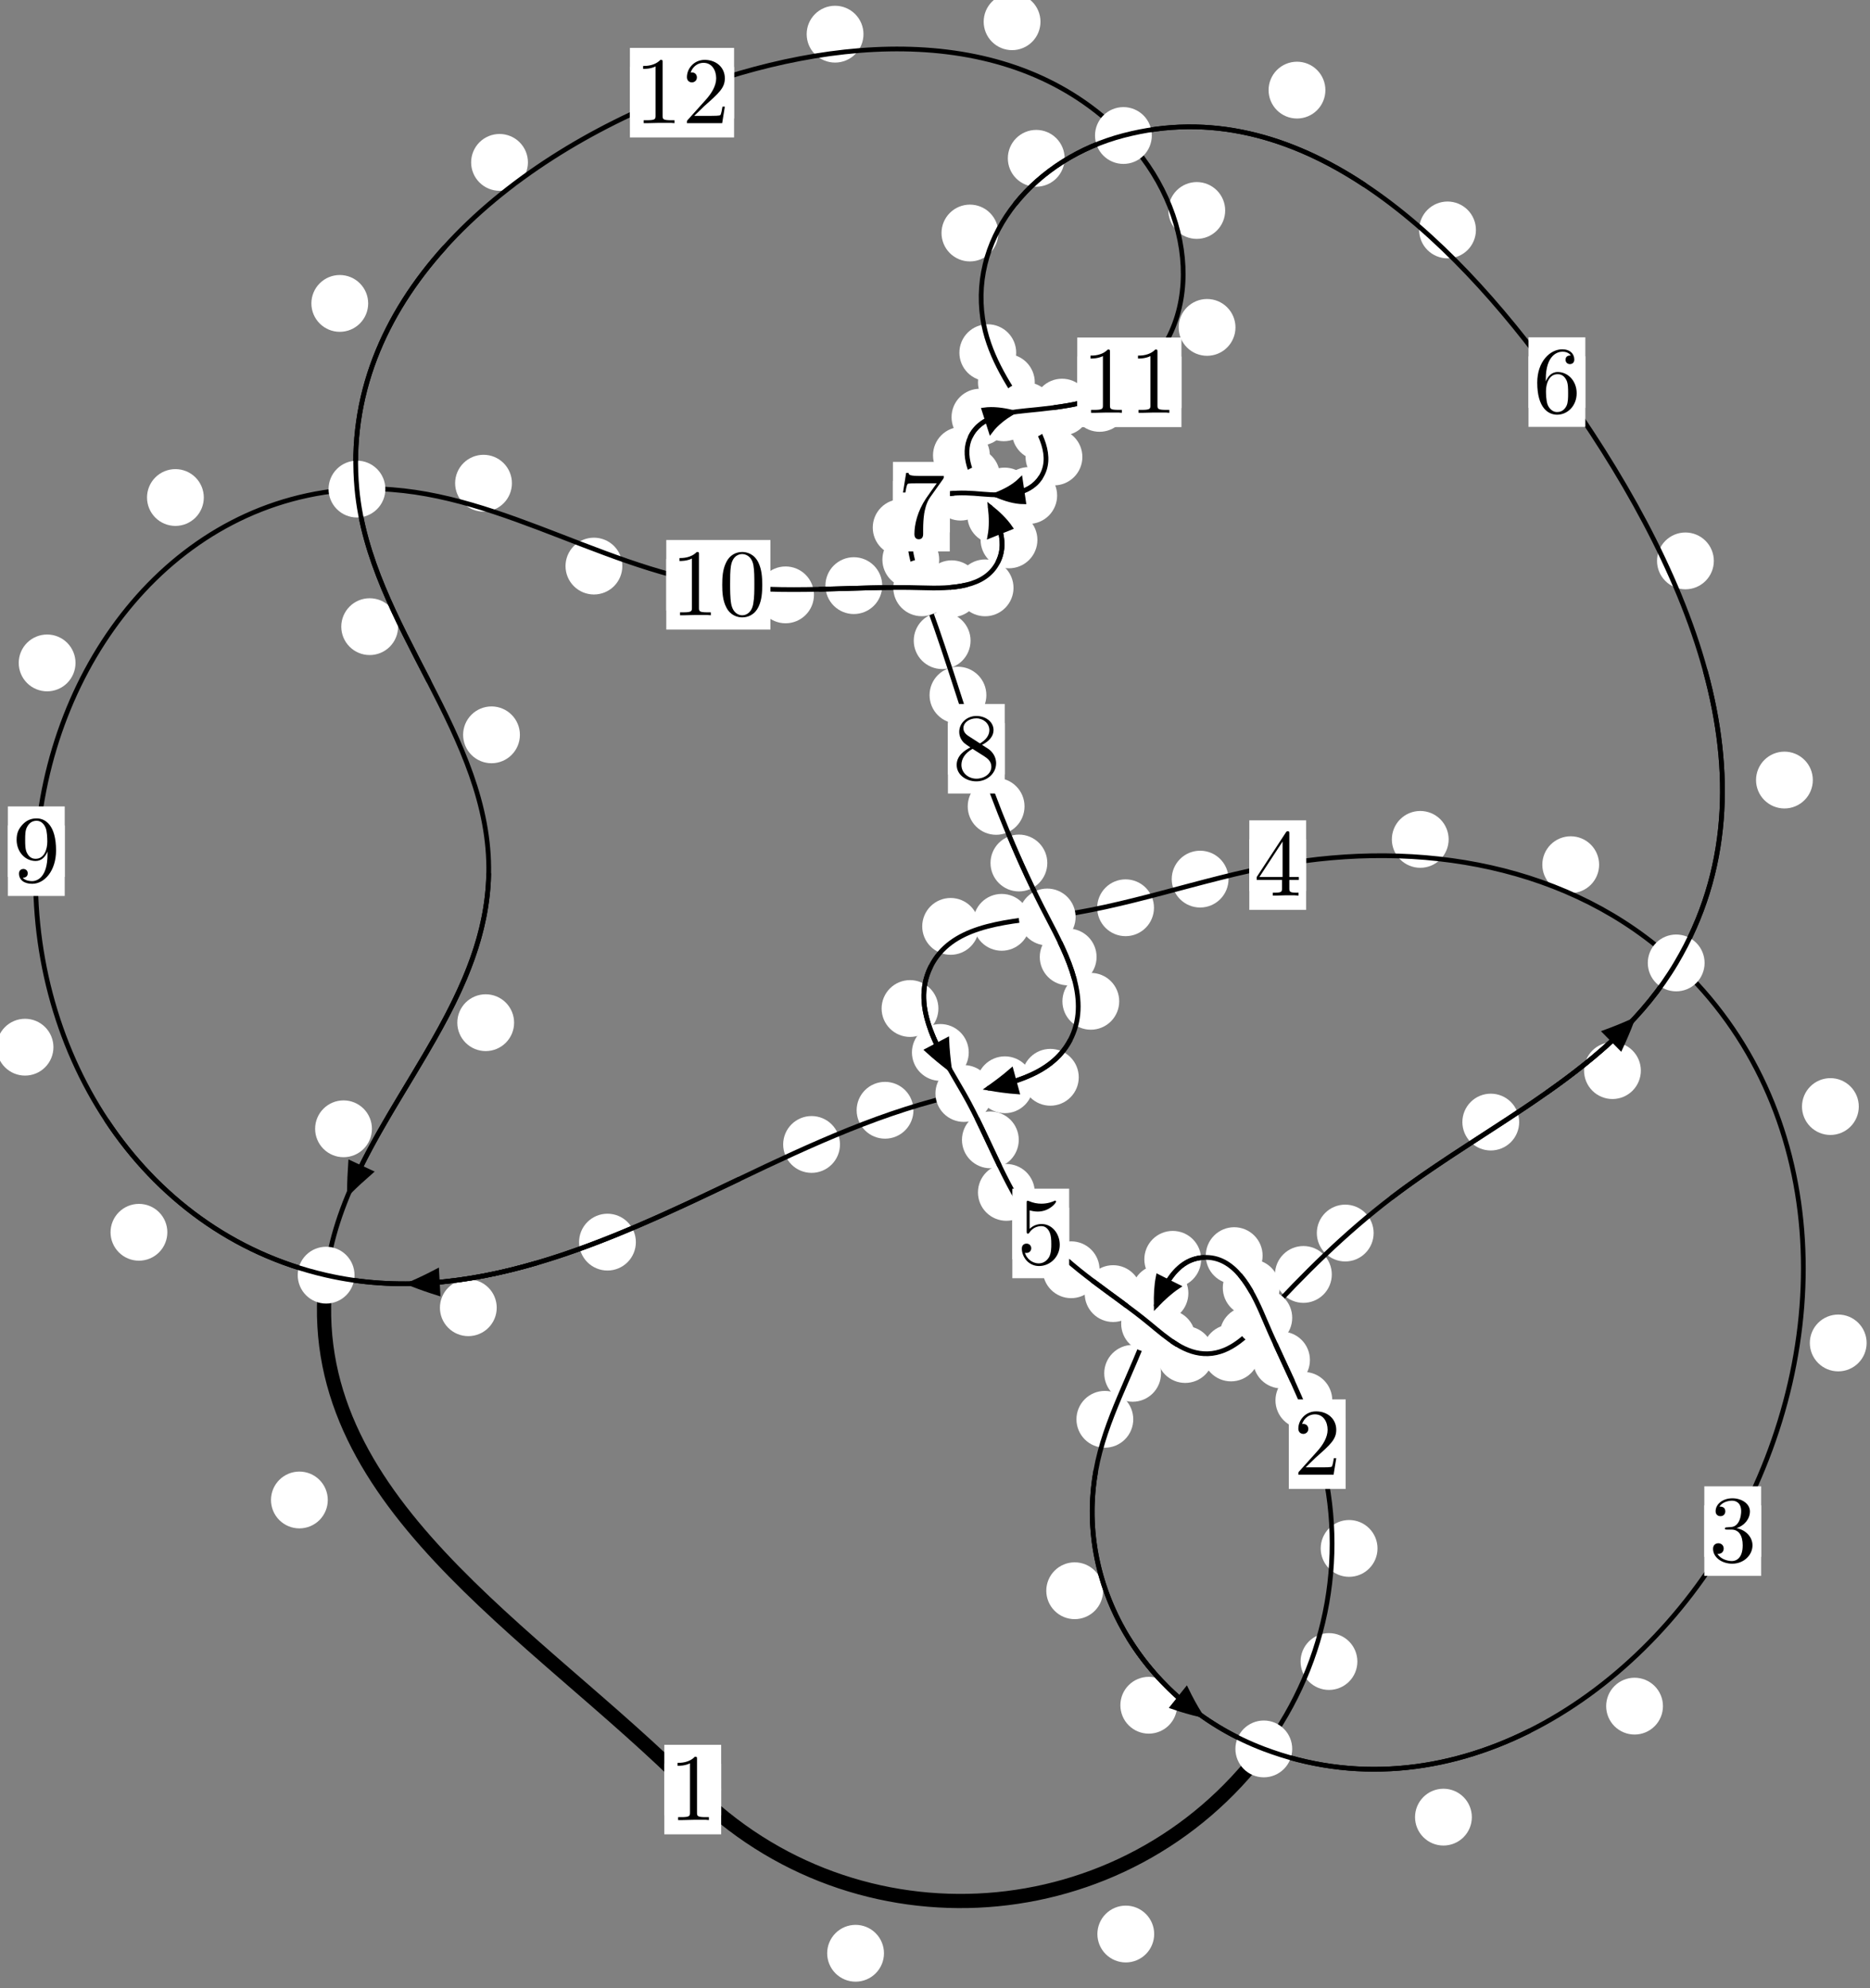 <?xml version="1.0"?>
<!-- Created by MetaPost 1.999 on 2021.07.06:0003 -->
<svg version="1.1" xmlns="http://www.w3.org/2000/svg" xmlns:xlink="http://www.w3.org/1999/xlink" width="196.794" height="209.189" viewBox="0 0 196.794 209.189">
<rect x="0" y="0" width="196.794" height="209.189" fill="#808080" stroke="none"/>
<!-- Original BoundingBox: -133.354172 -24.487198 63.439438 184.701828 -->
  <defs>
    <g transform="scale(0.01,0.01)" id="GLYPHcmr10_48">
      <path style="fill-rule: evenodd;" d="M460 -320C460 -400,455 -480,420 -554C374 -650,292 -666,250 -666C190 -666,117 -640,76 -547C44 -478,39 -400,39 -320C39 -245,43 -155,84 -79C127 2,200 22,249 22C303 22,379 1,423 -94C455 -163,460 -241,460 -320M249 -0C210 -0,151 -25,133 -121C122 -181,122 -273,122 -332C122 -396,122 -462,130 -516C149 -635,224 -644,249 -644C282 -644,348 -626,367 -527C377 -471,377 -395,377 -332C377 -257,377 -189,366 -125C351 -30,294 -0,249 -0"></path>
    </g>
    <g transform="scale(0.01,0.01)" id="GLYPHcmr10_49">
      <path style="fill-rule: evenodd;" d="M294 -640C294 -664,294 -666,271 -666C209 -602,121 -602,89 -602L89 -571C109 -571,168 -571,220 -597L220 -79C220 -43,217 -31,127 -31L95 -31L95 -0L257 -0L130 -3L217 -3L257 -3L297 -3L384 -3L419 -0L419 -31L387 -31C297 -31,294 -42,294 -79"></path>
    </g>
    <g transform="scale(0.01,0.01)" id="GLYPHcmr10_50">
      <path style="fill-rule: evenodd;" d="M127 -77L233 -180C389 -318,449 -372,449 -472C449 -586,359 -666,237 -666C124 -666,50 -574,50 -485C50 -429,100 -429,103 -429C120 -429,155 -441,155 -482C155 -508,137 -534,102 -534C94 -534,92 -534,89 -533C112 -598,166 -635,224 -635C315 -635,358 -554,358 -472C358 -392,308 -313,253 -251L61 -37C50 -26,50 -24,50 -0L421 -0L449 -174L424 -174C419 -144,412 -100,402 -85C395 -77,329 -77,307 -77"></path>
    </g>
    <g transform="scale(0.01,0.01)" id="GLYPHcmr10_51">
      <path style="fill-rule: evenodd;" d="M290 -352C372 -379,430 -449,430 -528C430 -610,342 -666,246 -666C145 -666,69 -606,69 -530C69 -497,91 -478,120 -478C151 -478,171 -500,171 -529C171 -579,124 -579,109 -579C140 -628,206 -641,242 -641C283 -641,338 -619,338 -529C338 -517,336 -459,310 -415C280 -367,246 -364,221 -363C213 -362,189 -360,182 -360C174 -359,167 -358,167 -348C167 -337,174 -337,191 -337L235 -337C317 -337,354 -269,354 -171C354 -35,285 -6,241 -6C198 -6,123 -23,88 -82C123 -77,154 -99,154 -137C154 -173,127 -193,98 -193C74 -193,42 -179,42 -135C42 -44,135 22,244 22C366 22,457 -69,457 -171C457 -253,394 -331,290 -352"></path>
    </g>
    <g transform="scale(0.01,0.01)" id="GLYPHcmr10_52">
      <path style="fill-rule: evenodd;" d="M294 -165L294 -78C294 -42,292 -31,218 -31L197 -31L197 -0L332 -0L238 -3L290 -3L332 -3L374 -3L427 -3L468 -0L468 -31L447 -31C373 -31,371 -42,371 -78L371 -165L471 -165L471 -196L371 -196L371 -651C371 -671,371 -677,355 -677C346 -677,343 -677,335 -665L28 -196L28 -165M300 -196L56 -196L300 -569"></path>
    </g>
    <g transform="scale(0.01,0.01)" id="GLYPHcmr10_53">
      <path style="fill-rule: evenodd;" d="M449 -201C449 -320,367 -420,259 -420C211 -420,168 -404,132 -369L132 -564C152 -558,185 -551,217 -551C340 -551,410 -642,410 -655C410 -661,407 -666,400 -666C399 -666,397 -666,392 -663C372 -654,323 -634,256 -634C216 -634,170 -641,123 -662C115 -665,113 -665,111 -665C101 -665,101 -657,101 -641L101 -345C101 -327,101 -319,115 -319C122 -319,124 -322,128 -328C139 -344,176 -398,257 -398C309 -398,334 -352,342 -334C358 -297,360 -258,360 -208C360 -173,360 -113,336 -71C312 -32,275 -6,229 -6C156 -6,99 -59,82 -118C85 -117,88 -116,99 -116C132 -116,149 -141,149 -165C149 -189,132 -214,99 -214C85 -214,50 -207,50 -161C50 -75,119 22,231 22C347 22,449 -74,449 -201"></path>
    </g>
    <g transform="scale(0.01,0.01)" id="GLYPHcmr10_54">
      <path style="fill-rule: evenodd;" d="M132 -328L132 -352C132 -605,256 -641,307 -641C331 -641,373 -635,395 -601C380 -601,340 -601,340 -556C340 -525,364 -510,386 -510C402 -510,432 -519,432 -558C432 -618,388 -666,305 -666C177 -666,42 -537,42 -316C42 -49,158 22,251 22C362 22,457 -72,457 -204C457 -331,368 -427,257 -427C189 -427,152 -376,132 -328M251 -6C188 -6,158 -66,152 -81C134 -128,134 -208,134 -226C134 -304,166 -404,256 -404C272 -404,318 -404,349 -342C367 -305,367 -254,367 -205C367 -157,367 -107,350 -71C320 -11,274 -6,251 -6"></path>
    </g>
    <g transform="scale(0.01,0.01)" id="GLYPHcmr10_55">
      <path style="fill-rule: evenodd;" d="M476 -609C485 -621,485 -623,485 -644L242 -644C120 -644,118 -657,114 -676L89 -676L56 -470L81 -470C84 -486,93 -549,106 -561C113 -567,191 -567,204 -567L411 -567C400 -551,321 -442,299 -409C209 -274,176 -135,176 -33C176 -23,176 22,222 22C268 22,268 -23,268 -33L268 -84C268 -139,271 -194,279 -248C283 -271,297 -357,341 -419"></path>
    </g>
    <g transform="scale(0.01,0.01)" id="GLYPHcmr10_56">
      <path style="fill-rule: evenodd;" d="M163 -457C117 -487,113 -521,113 -538C113 -599,178 -641,249 -641C322 -641,386 -589,386 -517C386 -460,347 -412,287 -377M309 -362C381 -399,430 -451,430 -517C430 -609,341 -666,250 -666C150 -666,69 -592,69 -499C69 -481,71 -436,113 -389C124 -377,161 -352,186 -335C128 -306,42 -250,42 -151C42 -45,144 22,249 22C362 22,457 -61,457 -168C457 -204,446 -249,408 -291C389 -312,373 -322,309 -362M209 -320L332 -242C360 -223,407 -193,407 -132C407 -58,332 -6,250 -6C164 -6,92 -68,92 -151C92 -209,124 -273,209 -320"></path>
    </g>
    <g transform="scale(0.01,0.01)" id="GLYPHcmr10_57">
      <path style="fill-rule: evenodd;" d="M367 -318L367 -286C367 -52,263 -6,205 -6C188 -6,134 -8,107 -42C151 -42,159 -71,159 -88C159 -119,135 -134,113 -134C97 -134,67 -125,67 -86C67 -19,121 22,206 22C335 22,457 -114,457 -329C457 -598,342 -666,253 -666C198 -666,149 -648,106 -603C65 -558,42 -516,42 -441C42 -316,130 -218,242 -218C303 -218,344 -260,367 -318M243 -241C227 -241,181 -241,150 -304C132 -341,132 -391,132 -440C132 -494,132 -541,153 -578C180 -628,218 -641,253 -641C299 -641,332 -607,349 -562C361 -530,365 -467,365 -421C365 -338,331 -241,243 -241"></path>
    </g>
  </defs>
  <path d="M93.028 205.498C93.028 204.706,92.713 203.946,92.152 203.385C91.592 202.825,90.832 202.51,90.039 202.51C89.246 202.51,88.486 202.825,87.926 203.385C87.365 203.946,87.05 204.706,87.05 205.498C87.05 206.291,87.365 207.051,87.926 207.612C88.486 208.172,89.246 208.487,90.039 208.487C90.832 208.487,91.592 208.172,92.152 207.612C92.713 207.051,93.028 206.291,93.028 205.498Z" style="fill: rgb(100%,100%,100%);stroke: none;"></path>
  <path d="M75.891 188.276C75.891 187.484,75.576 186.723,75.016 186.163C74.455 185.602,73.695 185.288,72.902 185.288C72.11 185.288,71.35 185.602,70.789 186.163C70.229 186.723,69.914 187.484,69.914 188.276C69.914 189.069,70.229 189.829,70.789 190.39C71.35 190.95,72.11 191.265,72.902 191.265C73.695 191.265,74.455 190.95,75.016 190.39C75.576 189.829,75.891 189.069,75.891 188.276Z" style="fill: rgb(100%,100%,100%);stroke: none;"></path>
  <path d="M142.846 174.806C142.846 174.013,142.531 173.253,141.971 172.692C141.41 172.132,140.65 171.817,139.858 171.817C139.065 171.817,138.305 172.132,137.744 172.692C137.184 173.253,136.869 174.013,136.869 174.806C136.869 175.598,137.184 176.359,137.744 176.919C138.305 177.479,139.065 177.794,139.858 177.794C140.65 177.794,141.41 177.479,141.971 176.919C142.531 176.359,142.846 175.598,142.846 174.806Z" style="fill: rgb(100%,100%,100%);stroke: none;"></path>
  <path d="M121.463 203.475C121.463 202.682,121.148 201.922,120.588 201.362C120.027 200.801,119.267 200.486,118.475 200.486C117.682 200.486,116.922 200.801,116.361 201.362C115.801 201.922,115.486 202.682,115.486 203.475C115.486 204.268,115.801 205.028,116.361 205.588C116.922 206.149,117.682 206.464,118.475 206.464C119.267 206.464,120.027 206.149,120.588 205.588C121.148 205.028,121.463 204.268,121.463 203.475Z" style="fill: rgb(100%,100%,100%);stroke: none;"></path>
  <path d="M140.205 147.328C140.205 146.536,139.89 145.776,139.329 145.215C138.769 144.655,138.009 144.34,137.216 144.34C136.423 144.34,135.663 144.655,135.103 145.215C134.542 145.776,134.227 146.536,134.227 147.328C134.227 148.121,134.542 148.881,135.103 149.442C135.663 150.002,136.423 150.317,137.216 150.317C138.009 150.317,138.769 150.002,139.329 149.442C139.89 148.881,140.205 148.121,140.205 147.328Z" style="fill: rgb(100%,100%,100%);stroke: none;"></path>
  <path d="M144.965 162.905C144.965 162.113,144.65 161.353,144.09 160.792C143.529 160.232,142.769 159.917,141.977 159.917C141.184 159.917,140.424 160.232,139.863 160.792C139.303 161.353,138.988 162.113,138.988 162.905C138.988 163.698,139.303 164.458,139.863 165.019C140.424 165.579,141.184 165.894,141.977 165.894C142.769 165.894,143.529 165.579,144.09 165.019C144.65 164.458,144.965 163.698,144.965 162.905Z" style="fill: rgb(100%,100%,100%);stroke: none;"></path>
  <path d="M134.663 135.484C134.663 134.692,134.348 133.931,133.787 133.371C133.227 132.81,132.467 132.495,131.674 132.495C130.881 132.495,130.121 132.81,129.561 133.371C129 133.931,128.685 134.692,128.685 135.484C128.685 136.277,129 137.037,129.561 137.598C130.121 138.158,130.881 138.473,131.674 138.473C132.467 138.473,133.227 138.158,133.787 137.598C134.348 137.037,134.663 136.277,134.663 135.484Z" style="fill: rgb(100%,100%,100%);stroke: none;"></path>
  <path d="M137.853 143.084C137.853 142.291,137.539 141.531,136.978 140.971C136.418 140.41,135.657 140.095,134.865 140.095C134.072 140.095,133.312 140.41,132.751 140.971C132.191 141.531,131.876 142.291,131.876 143.084C131.876 143.877,132.191 144.637,132.751 145.197C133.312 145.758,134.072 146.073,134.865 146.073C135.657 146.073,136.418 145.758,136.978 145.197C137.539 144.637,137.853 143.877,137.853 143.084Z" style="fill: rgb(100%,100%,100%);stroke: none;"></path>
  <path d="M126.405 132.49C126.405 131.697,126.09 130.937,125.529 130.376C124.969 129.816,124.209 129.501,123.416 129.501C122.623 129.501,121.863 129.816,121.303 130.376C120.742 130.937,120.427 131.697,120.427 132.49C120.427 133.282,120.742 134.043,121.303 134.603C121.863 135.164,122.623 135.478,123.416 135.478C124.209 135.478,124.969 135.164,125.529 134.603C126.09 134.043,126.405 133.282,126.405 132.49Z" style="fill: rgb(100%,100%,100%);stroke: none;"></path>
  <path d="M132.873 132.102C132.873 131.309,132.558 130.549,131.997 129.989C131.437 129.428,130.677 129.113,129.884 129.113C129.091 129.113,128.331 129.428,127.771 129.989C127.21 130.549,126.895 131.309,126.895 132.102C126.895 132.895,127.21 133.655,127.771 134.215C128.331 134.776,129.091 135.091,129.884 135.091C130.677 135.091,131.437 134.776,131.997 134.215C132.558 133.655,132.873 132.895,132.873 132.102Z" style="fill: rgb(100%,100%,100%);stroke: none;"></path>
  <path d="M122.184 144.485C122.184 143.692,121.869 142.932,121.309 142.372C120.748 141.811,119.988 141.496,119.195 141.496C118.403 141.496,117.643 141.811,117.082 142.372C116.522 142.932,116.207 143.692,116.207 144.485C116.207 145.278,116.522 146.038,117.082 146.598C117.643 147.159,118.403 147.474,119.195 147.474C119.988 147.474,120.748 147.159,121.309 146.598C121.869 146.038,122.184 145.278,122.184 144.485Z" style="fill: rgb(100%,100%,100%);stroke: none;"></path>
  <path d="M125.06 136.056C125.06 135.263,124.745 134.503,124.185 133.943C123.624 133.382,122.864 133.067,122.071 133.067C121.279 133.067,120.519 133.382,119.958 133.943C119.398 134.503,119.083 135.263,119.083 136.056C119.083 136.849,119.398 137.609,119.958 138.169C120.519 138.73,121.279 139.045,122.071 139.045C122.864 139.045,123.624 138.73,124.185 138.169C124.745 137.609,125.06 136.849,125.06 136.056Z" style="fill: rgb(100%,100%,100%);stroke: none;"></path>
  <path d="M116.086 167.358C116.086 166.565,115.771 165.805,115.211 165.245C114.65 164.684,113.89 164.369,113.097 164.369C112.305 164.369,111.544 164.684,110.984 165.245C110.423 165.805,110.109 166.565,110.109 167.358C110.109 168.151,110.423 168.911,110.984 169.471C111.544 170.032,112.305 170.347,113.097 170.347C113.89 170.347,114.65 170.032,115.211 169.471C115.771 168.911,116.086 168.151,116.086 167.358Z" style="fill: rgb(100%,100%,100%);stroke: none;"></path>
  <path d="M119.261 149.322C119.261 148.529,118.946 147.769,118.385 147.208C117.825 146.648,117.065 146.333,116.272 146.333C115.479 146.333,114.719 146.648,114.159 147.208C113.598 147.769,113.283 148.529,113.283 149.322C113.283 150.114,113.598 150.874,114.159 151.435C114.719 151.995,115.479 152.31,116.272 152.31C117.065 152.31,117.825 151.995,118.385 151.435C118.946 150.874,119.261 150.114,119.261 149.322Z" style="fill: rgb(100%,100%,100%);stroke: none;"></path>
  <path d="M154.893 191.177C154.893 190.384,154.578 189.624,154.017 189.063C153.457 188.503,152.697 188.188,151.904 188.188C151.111 188.188,150.351 188.503,149.791 189.063C149.23 189.624,148.915 190.384,148.915 191.177C148.915 191.969,149.23 192.729,149.791 193.29C150.351 193.85,151.111 194.165,151.904 194.165C152.697 194.165,153.457 193.85,154.017 193.29C154.578 192.729,154.893 191.969,154.893 191.177Z" style="fill: rgb(100%,100%,100%);stroke: none;"></path>
  <path d="M123.882 179.404C123.882 178.611,123.567 177.851,123.007 177.291C122.446 176.73,121.686 176.415,120.894 176.415C120.101 176.415,119.341 176.73,118.78 177.291C118.22 177.851,117.905 178.611,117.905 179.404C117.905 180.197,118.22 180.957,118.78 181.517C119.341 182.078,120.101 182.393,120.894 182.393C121.686 182.393,122.446 182.078,123.007 181.517C123.567 180.957,123.882 180.197,123.882 179.404Z" style="fill: rgb(100%,100%,100%);stroke: none;"></path>
  <path d="M196.439 141.29C196.439 140.497,196.124 139.737,195.564 139.176C195.004 138.616,194.243 138.301,193.451 138.301C192.658 138.301,191.898 138.616,191.337 139.176C190.777 139.737,190.462 140.497,190.462 141.29C190.462 142.082,190.777 142.842,191.337 143.403C191.898 143.963,192.658 144.278,193.451 144.278C194.243 144.278,195.004 143.963,195.564 143.403C196.124 142.842,196.439 142.082,196.439 141.29Z" style="fill: rgb(100%,100%,100%);stroke: none;"></path>
  <path d="M175.005 179.498C175.005 178.706,174.69 177.945,174.13 177.385C173.57 176.824,172.809 176.51,172.017 176.51C171.224 176.51,170.464 176.824,169.903 177.385C169.343 177.945,169.028 178.706,169.028 179.498C169.028 180.291,169.343 181.051,169.903 181.612C170.464 182.172,171.224 182.487,172.017 182.487C172.809 182.487,173.57 182.172,174.13 181.612C174.69 181.051,175.005 180.291,175.005 179.498Z" style="fill: rgb(100%,100%,100%);stroke: none;"></path>
  <path d="M168.287 90.972C168.287 90.18,167.972 89.42,167.412 88.859C166.851 88.299,166.091 87.984,165.299 87.984C164.506 87.984,163.746 88.299,163.185 88.859C162.625 89.42,162.31 90.18,162.31 90.972C162.31 91.765,162.625 92.525,163.185 93.086C163.746 93.646,164.506 93.961,165.299 93.961C166.091 93.961,166.851 93.646,167.412 93.086C167.972 92.525,168.287 91.765,168.287 90.972Z" style="fill: rgb(100%,100%,100%);stroke: none;"></path>
  <path d="M195.614 116.418C195.614 115.625,195.299 114.865,194.739 114.305C194.178 113.744,193.418 113.429,192.626 113.429C191.833 113.429,191.073 113.744,190.512 114.305C189.952 114.865,189.637 115.625,189.637 116.418C189.637 117.211,189.952 117.971,190.512 118.531C191.073 119.092,191.833 119.407,192.626 119.407C193.418 119.407,194.178 119.092,194.739 118.531C195.299 117.971,195.614 117.211,195.614 116.418Z" style="fill: rgb(100%,100%,100%);stroke: none;"></path>
  <path d="M129.287 92.49C129.287 91.697,128.972 90.937,128.411 90.376C127.851 89.816,127.091 89.501,126.298 89.501C125.505 89.501,124.745 89.816,124.185 90.376C123.624 90.937,123.309 91.697,123.309 92.49C123.309 93.282,123.624 94.042,124.185 94.603C124.745 95.163,125.505 95.478,126.298 95.478C127.091 95.478,127.851 95.163,128.411 94.603C128.972 94.042,129.287 93.282,129.287 92.49Z" style="fill: rgb(100%,100%,100%);stroke: none;"></path>
  <path d="M152.452 88.309C152.452 87.516,152.138 86.756,151.577 86.195C151.017 85.635,150.256 85.32,149.464 85.32C148.671 85.32,147.911 85.635,147.35 86.195C146.79 86.756,146.475 87.516,146.475 88.309C146.475 89.101,146.79 89.862,147.35 90.422C147.911 90.983,148.671 91.298,149.464 91.298C150.256 91.298,151.017 90.983,151.577 90.422C152.138 89.862,152.452 89.101,152.452 88.309Z" style="fill: rgb(100%,100%,100%);stroke: none;"></path>
  <path d="M108.404 97.036C108.404 96.243,108.089 95.483,107.528 94.922C106.968 94.362,106.207 94.047,105.415 94.047C104.622 94.047,103.862 94.362,103.301 94.922C102.741 95.483,102.426 96.243,102.426 97.036C102.426 97.828,102.741 98.589,103.301 99.149C103.862 99.71,104.622 100.025,105.415 100.025C106.207 100.025,106.968 99.71,107.528 99.149C108.089 98.589,108.404 97.828,108.404 97.036Z" style="fill: rgb(100%,100%,100%);stroke: none;"></path>
  <path d="M121.442 95.504C121.442 94.711,121.127 93.951,120.566 93.39C120.006 92.83,119.246 92.515,118.453 92.515C117.66 92.515,116.9 92.83,116.34 93.39C115.779 93.951,115.464 94.711,115.464 95.504C115.464 96.296,115.779 97.056,116.34 97.617C116.9 98.177,117.66 98.492,118.453 98.492C119.246 98.492,120.006 98.177,120.566 97.617C121.127 97.056,121.442 96.296,121.442 95.504Z" style="fill: rgb(100%,100%,100%);stroke: none;"></path>
  <path d="M98.755 106.104C98.755 105.311,98.44 104.551,97.88 103.991C97.319 103.43,96.559 103.115,95.767 103.115C94.974 103.115,94.214 103.43,93.653 103.991C93.093 104.551,92.778 105.311,92.778 106.104C92.778 106.897,93.093 107.657,93.653 108.217C94.214 108.778,94.974 109.093,95.767 109.093C96.559 109.093,97.319 108.778,97.88 108.217C98.44 107.657,98.755 106.897,98.755 106.104Z" style="fill: rgb(100%,100%,100%);stroke: none;"></path>
  <path d="M103.03 97.463C103.03 96.67,102.715 95.91,102.154 95.349C101.594 94.789,100.834 94.474,100.041 94.474C99.248 94.474,98.488 94.789,97.928 95.349C97.367 95.91,97.052 96.67,97.052 97.463C97.052 98.255,97.367 99.016,97.928 99.576C98.488 100.137,99.248 100.452,100.041 100.452C100.834 100.452,101.594 100.137,102.154 99.576C102.715 99.016,103.03 98.255,103.03 97.463Z" style="fill: rgb(100%,100%,100%);stroke: none;"></path>
  <path d="M107.212 119.923C107.212 119.13,106.897 118.37,106.337 117.809C105.776 117.249,105.016 116.934,104.223 116.934C103.431 116.934,102.671 117.249,102.11 117.809C101.55 118.37,101.235 119.13,101.235 119.923C101.235 120.715,101.55 121.475,102.11 122.036C102.671 122.596,103.431 122.911,104.223 122.911C105.016 122.911,105.776 122.596,106.337 122.036C106.897 121.475,107.212 120.715,107.212 119.923Z" style="fill: rgb(100%,100%,100%);stroke: none;"></path>
  <path d="M101.948 110.725C101.948 109.932,101.633 109.172,101.073 108.612C100.512 108.051,99.752 107.736,98.959 107.736C98.167 107.736,97.406 108.051,96.846 108.612C96.285 109.172,95.97 109.932,95.97 110.725C95.97 111.518,96.285 112.278,96.846 112.838C97.406 113.399,98.167 113.714,98.959 113.714C99.752 113.714,100.512 113.399,101.073 112.838C101.633 112.278,101.948 111.518,101.948 110.725Z" style="fill: rgb(100%,100%,100%);stroke: none;"></path>
  <path d="M115.715 133.588C115.715 132.795,115.4 132.035,114.839 131.474C114.279 130.914,113.519 130.599,112.726 130.599C111.933 130.599,111.173 130.914,110.613 131.474C110.052 132.035,109.737 132.795,109.737 133.588C109.737 134.38,110.052 135.141,110.613 135.701C111.173 136.261,111.933 136.576,112.726 136.576C113.519 136.576,114.279 136.261,114.839 135.701C115.4 135.141,115.715 134.38,115.715 133.588Z" style="fill: rgb(100%,100%,100%);stroke: none;"></path>
  <path d="M108.896 125.449C108.896 124.656,108.581 123.896,108.021 123.335C107.46 122.775,106.7 122.46,105.907 122.46C105.115 122.46,104.355 122.775,103.794 123.335C103.234 123.896,102.919 124.656,102.919 125.449C102.919 126.241,103.234 127.001,103.794 127.562C104.355 128.122,105.115 128.437,105.907 128.437C106.7 128.437,107.46 128.122,108.021 127.562C108.581 127.001,108.896 126.241,108.896 125.449Z" style="fill: rgb(100%,100%,100%);stroke: none;"></path>
  <path d="M125.812 140.784C125.812 139.991,125.497 139.231,124.937 138.67C124.376 138.11,123.616 137.795,122.823 137.795C122.031 137.795,121.271 138.11,120.71 138.67C120.15 139.231,119.835 139.991,119.835 140.784C119.835 141.576,120.15 142.336,120.71 142.897C121.271 143.457,122.031 143.772,122.823 143.772C123.616 143.772,124.376 143.457,124.937 142.897C125.497 142.336,125.812 141.576,125.812 140.784Z" style="fill: rgb(100%,100%,100%);stroke: none;"></path>
  <path d="M120.129 136.097C120.129 135.304,119.814 134.544,119.254 133.983C118.693 133.423,117.933 133.108,117.14 133.108C116.348 133.108,115.587 133.423,115.027 133.983C114.466 134.544,114.151 135.304,114.151 136.097C114.151 136.889,114.466 137.649,115.027 138.21C115.587 138.77,116.348 139.085,117.14 139.085C117.933 139.085,118.693 138.77,119.254 138.21C119.814 137.649,120.129 136.889,120.129 136.097Z" style="fill: rgb(100%,100%,100%);stroke: none;"></path>
  <path d="M132.539 142.341C132.539 141.548,132.224 140.788,131.663 140.228C131.103 139.667,130.343 139.352,129.55 139.352C128.757 139.352,127.997 139.667,127.437 140.228C126.876 140.788,126.561 141.548,126.561 142.341C126.561 143.134,126.876 143.894,127.437 144.454C127.997 145.015,128.757 145.33,129.55 145.33C130.343 145.33,131.103 145.015,131.663 144.454C132.224 143.894,132.539 143.134,132.539 142.341Z" style="fill: rgb(100%,100%,100%);stroke: none;"></path>
  <path d="M127.717 142.506C127.717 141.714,127.402 140.954,126.841 140.393C126.281 139.833,125.521 139.518,124.728 139.518C123.935 139.518,123.175 139.833,122.615 140.393C122.054 140.954,121.739 141.714,121.739 142.506C121.739 143.299,122.054 144.059,122.615 144.62C123.175 145.18,123.935 145.495,124.728 145.495C125.521 145.495,126.281 145.18,126.841 144.62C127.402 144.059,127.717 143.299,127.717 142.506Z" style="fill: rgb(100%,100%,100%);stroke: none;"></path>
  <path d="M140.155 134.081C140.155 133.289,139.84 132.528,139.279 131.968C138.719 131.407,137.959 131.092,137.166 131.092C136.373 131.092,135.613 131.407,135.053 131.968C134.492 132.528,134.177 133.289,134.177 134.081C134.177 134.874,134.492 135.634,135.053 136.195C135.613 136.755,136.373 137.07,137.166 137.07C137.959 137.07,138.719 136.755,139.279 136.195C139.84 135.634,140.155 134.874,140.155 134.081Z" style="fill: rgb(100%,100%,100%);stroke: none;"></path>
  <path d="M134.342 140.445C134.342 139.652,134.027 138.892,133.467 138.331C132.906 137.771,132.146 137.456,131.354 137.456C130.561 137.456,129.801 137.771,129.24 138.331C128.68 138.892,128.365 139.652,128.365 140.445C128.365 141.238,128.68 141.998,129.24 142.558C129.801 143.119,130.561 143.434,131.354 143.434C132.146 143.434,132.906 143.119,133.467 142.558C134.027 141.998,134.342 141.238,134.342 140.445Z" style="fill: rgb(100%,100%,100%);stroke: none;"></path>
  <path d="M159.874 118.05C159.874 117.258,159.559 116.498,158.999 115.937C158.438 115.377,157.678 115.062,156.885 115.062C156.093 115.062,155.333 115.377,154.772 115.937C154.212 116.498,153.897 117.258,153.897 118.05C153.897 118.843,154.212 119.603,154.772 120.164C155.333 120.724,156.093 121.039,156.885 121.039C157.678 121.039,158.438 120.724,158.999 120.164C159.559 119.603,159.874 118.843,159.874 118.05Z" style="fill: rgb(100%,100%,100%);stroke: none;"></path>
  <path d="M144.558 129.726C144.558 128.933,144.243 128.173,143.682 127.613C143.122 127.052,142.362 126.737,141.569 126.737C140.776 126.737,140.016 127.052,139.456 127.613C138.895 128.173,138.58 128.933,138.58 129.726C138.58 130.519,138.895 131.279,139.456 131.839C140.016 132.4,140.776 132.715,141.569 132.715C142.362 132.715,143.122 132.4,143.682 131.839C144.243 131.279,144.558 130.519,144.558 129.726Z" style="fill: rgb(100%,100%,100%);stroke: none;"></path>
  <path d="M190.778 82.067C190.778 81.274,190.464 80.514,189.903 79.954C189.343 79.393,188.582 79.078,187.79 79.078C186.997 79.078,186.237 79.393,185.676 79.954C185.116 80.514,184.801 81.274,184.801 82.067C184.801 82.86,185.116 83.62,185.676 84.18C186.237 84.741,186.997 85.056,187.79 85.056C188.582 85.056,189.343 84.741,189.903 84.18C190.464 83.62,190.778 82.86,190.778 82.067Z" style="fill: rgb(100%,100%,100%);stroke: none;"></path>
  <path d="M172.679 112.637C172.679 111.845,172.364 111.084,171.804 110.524C171.243 109.963,170.483 109.649,169.69 109.649C168.898 109.649,168.138 109.963,167.577 110.524C167.017 111.084,166.702 111.845,166.702 112.637C166.702 113.43,167.017 114.19,167.577 114.751C168.138 115.311,168.898 115.626,169.69 115.626C170.483 115.626,171.243 115.311,171.804 114.751C172.364 114.19,172.679 113.43,172.679 112.637Z" style="fill: rgb(100%,100%,100%);stroke: none;"></path>
  <path d="M155.323 24.191C155.323 23.398,155.008 22.638,154.448 22.078C153.887 21.517,153.127 21.202,152.335 21.202C151.542 21.202,150.782 21.517,150.221 22.078C149.661 22.638,149.346 23.398,149.346 24.191C149.346 24.984,149.661 25.744,150.221 26.304C150.782 26.865,151.542 27.18,152.335 27.18C153.127 27.18,153.887 26.865,154.448 26.304C155.008 25.744,155.323 24.984,155.323 24.191Z" style="fill: rgb(100%,100%,100%);stroke: none;"></path>
  <path d="M180.36 59.011C180.36 58.218,180.045 57.458,179.484 56.897C178.924 56.337,178.164 56.022,177.371 56.022C176.578 56.022,175.818 56.337,175.258 56.897C174.697 57.458,174.382 58.218,174.382 59.011C174.382 59.803,174.697 60.563,175.258 61.124C175.818 61.684,176.578 61.999,177.371 61.999C178.164 61.999,178.924 61.684,179.484 61.124C180.045 60.563,180.36 59.803,180.36 59.011Z" style="fill: rgb(100%,100%,100%);stroke: none;"></path>
  <path d="M112.039 16.656C112.039 15.863,111.724 15.103,111.164 14.543C110.603 13.982,109.843 13.667,109.051 13.667C108.258 13.667,107.498 13.982,106.937 14.543C106.377 15.103,106.062 15.863,106.062 16.656C106.062 17.449,106.377 18.209,106.937 18.769C107.498 19.33,108.258 19.645,109.051 19.645C109.843 19.645,110.603 19.33,111.164 18.769C111.724 18.209,112.039 17.449,112.039 16.656Z" style="fill: rgb(100%,100%,100%);stroke: none;"></path>
  <path d="M139.481 9.481C139.481 8.688,139.166 7.928,138.605 7.367C138.045 6.807,137.285 6.492,136.492 6.492C135.699 6.492,134.939 6.807,134.379 7.367C133.818 7.928,133.503 8.688,133.503 9.481C133.503 10.273,133.818 11.033,134.379 11.594C134.939 12.154,135.699 12.469,136.492 12.469C137.285 12.469,138.045 12.154,138.605 11.594C139.166 11.033,139.481 10.273,139.481 9.481Z" style="fill: rgb(100%,100%,100%);stroke: none;"></path>
  <path d="M106.942 37.105C106.942 36.313,106.627 35.553,106.066 34.992C105.506 34.432,104.746 34.117,103.953 34.117C103.16 34.117,102.4 34.432,101.84 34.992C101.279 35.553,100.964 36.313,100.964 37.105C100.964 37.898,101.279 38.658,101.84 39.219C102.4 39.779,103.16 40.094,103.953 40.094C104.746 40.094,105.506 39.779,106.066 39.219C106.627 38.658,106.942 37.898,106.942 37.105Z" style="fill: rgb(100%,100%,100%);stroke: none;"></path>
  <path d="M105.06 24.515C105.06 23.723,104.745 22.963,104.184 22.402C103.624 21.842,102.864 21.527,102.071 21.527C101.278 21.527,100.518 21.842,99.958 22.402C99.397 22.963,99.082 23.723,99.082 24.515C99.082 25.308,99.397 26.068,99.958 26.629C100.518 27.189,101.278 27.504,102.071 27.504C102.864 27.504,103.624 27.189,104.184 26.629C104.745 26.068,105.06 25.308,105.06 24.515Z" style="fill: rgb(100%,100%,100%);stroke: none;"></path>
  <path d="M112.473 45.436C112.473 44.644,112.158 43.884,111.597 43.323C111.037 42.763,110.277 42.448,109.484 42.448C108.691 42.448,107.931 42.763,107.371 43.323C106.81 43.884,106.495 44.644,106.495 45.436C106.495 46.229,106.81 46.989,107.371 47.55C107.931 48.11,108.691 48.425,109.484 48.425C110.277 48.425,111.037 48.11,111.597 47.55C112.158 46.989,112.473 46.229,112.473 45.436Z" style="fill: rgb(100%,100%,100%);stroke: none;"></path>
  <path d="M108.898 40.231C108.898 39.438,108.583 38.678,108.023 38.117C107.462 37.557,106.702 37.242,105.909 37.242C105.117 37.242,104.356 37.557,103.796 38.117C103.235 38.678,102.921 39.438,102.921 40.231C102.921 41.023,103.235 41.783,103.796 42.344C104.356 42.904,105.117 43.219,105.909 43.219C106.702 43.219,107.462 42.904,108.023 42.344C108.583 41.783,108.898 41.023,108.898 40.231Z" style="fill: rgb(100%,100%,100%);stroke: none;"></path>
  <path d="M111.249 52.132C111.249 51.339,110.934 50.579,110.374 50.019C109.813 49.458,109.053 49.143,108.261 49.143C107.468 49.143,106.708 49.458,106.147 50.019C105.587 50.579,105.272 51.339,105.272 52.132C105.272 52.925,105.587 53.685,106.147 54.245C106.708 54.806,107.468 55.121,108.261 55.121C109.053 55.121,109.813 54.806,110.374 54.245C110.934 53.685,111.249 52.925,111.249 52.132Z" style="fill: rgb(100%,100%,100%);stroke: none;"></path>
  <path d="M113.906 48.077C113.906 47.284,113.591 46.524,113.031 45.964C112.47 45.403,111.71 45.088,110.917 45.088C110.125 45.088,109.364 45.403,108.804 45.964C108.243 46.524,107.928 47.284,107.928 48.077C107.928 48.87,108.243 49.63,108.804 50.19C109.364 50.751,110.125 51.066,110.917 51.066C111.71 51.066,112.47 50.751,113.031 50.19C113.591 49.63,113.906 48.87,113.906 48.077Z" style="fill: rgb(100%,100%,100%);stroke: none;"></path>
  <path d="M104.075 51.777C104.075 50.985,103.76 50.224,103.199 49.664C102.639 49.103,101.878 48.789,101.086 48.789C100.293 48.789,99.533 49.103,98.972 49.664C98.412 50.224,98.097 50.985,98.097 51.777C98.097 52.57,98.412 53.33,98.972 53.891C99.533 54.451,100.293 54.766,101.086 54.766C101.878 54.766,102.639 54.451,103.199 53.891C103.76 53.33,104.075 52.57,104.075 51.777Z" style="fill: rgb(100%,100%,100%);stroke: none;"></path>
  <path d="M108.706 52.185C108.706 51.392,108.391 50.632,107.83 50.072C107.27 49.511,106.51 49.196,105.717 49.196C104.924 49.196,104.164 49.511,103.604 50.072C103.043 50.632,102.728 51.392,102.728 52.185C102.728 52.978,103.043 53.738,103.604 54.298C104.164 54.859,104.924 55.174,105.717 55.174C106.51 55.174,107.27 54.859,107.83 54.298C108.391 53.738,108.706 52.978,108.706 52.185Z" style="fill: rgb(100%,100%,100%);stroke: none;"></path>
  <path d="M97.824 55.505C97.824 54.713,97.509 53.953,96.949 53.392C96.388 52.832,95.628 52.517,94.835 52.517C94.043 52.517,93.282 52.832,92.722 53.392C92.161 53.953,91.847 54.713,91.847 55.505C91.847 56.298,92.161 57.058,92.722 57.619C93.282 58.179,94.043 58.494,94.835 58.494C95.628 58.494,96.388 58.179,96.949 57.619C97.509 57.058,97.824 56.298,97.824 55.505Z" style="fill: rgb(100%,100%,100%);stroke: none;"></path>
  <path d="M101.553 51.646C101.553 50.853,101.238 50.093,100.678 49.533C100.118 48.972,99.357 48.657,98.565 48.657C97.772 48.657,97.012 48.972,96.451 49.533C95.891 50.093,95.576 50.853,95.576 51.646C95.576 52.439,95.891 53.199,96.451 53.759C97.012 54.32,97.772 54.635,98.565 54.635C99.357 54.635,100.118 54.32,100.678 53.759C101.238 53.199,101.553 52.439,101.553 51.646Z" style="fill: rgb(100%,100%,100%);stroke: none;"></path>
  <path d="M102.139 67.401C102.139 66.608,101.824 65.848,101.263 65.288C100.703 64.727,99.943 64.412,99.15 64.412C98.357 64.412,97.597 64.727,97.037 65.288C96.476 65.848,96.161 66.608,96.161 67.401C96.161 68.194,96.476 68.954,97.037 69.514C97.597 70.075,98.357 70.39,99.15 70.39C99.943 70.39,100.703 70.075,101.263 69.514C101.824 68.954,102.139 68.194,102.139 67.401Z" style="fill: rgb(100%,100%,100%);stroke: none;"></path>
  <path d="M98.838 58.88C98.838 58.087,98.524 57.327,97.963 56.767C97.403 56.206,96.642 55.891,95.85 55.891C95.057 55.891,94.297 56.206,93.736 56.767C93.176 57.327,92.861 58.087,92.861 58.88C92.861 59.673,93.176 60.433,93.736 60.993C94.297 61.554,95.057 61.869,95.85 61.869C96.642 61.869,97.403 61.554,97.963 60.993C98.524 60.433,98.838 59.673,98.838 58.88Z" style="fill: rgb(100%,100%,100%);stroke: none;"></path>
  <path d="M107.818 84.838C107.818 84.045,107.504 83.285,106.943 82.725C106.383 82.164,105.622 81.849,104.83 81.849C104.037 81.849,103.277 82.164,102.716 82.725C102.156 83.285,101.841 84.045,101.841 84.838C101.841 85.631,102.156 86.391,102.716 86.951C103.277 87.512,104.037 87.827,104.83 87.827C105.622 87.827,106.383 87.512,106.943 86.951C107.504 86.391,107.818 85.631,107.818 84.838Z" style="fill: rgb(100%,100%,100%);stroke: none;"></path>
  <path d="M103.802 73.135C103.802 72.342,103.487 71.582,102.926 71.022C102.366 70.461,101.606 70.146,100.813 70.146C100.02 70.146,99.26 70.461,98.7 71.022C98.139 71.582,97.824 72.342,97.824 73.135C97.824 73.928,98.139 74.688,98.7 75.248C99.26 75.809,100.02 76.124,100.813 76.124C101.606 76.124,102.366 75.809,102.926 75.248C103.487 74.688,103.802 73.928,103.802 73.135Z" style="fill: rgb(100%,100%,100%);stroke: none;"></path>
  <path d="M115.401 100.681C115.401 99.888,115.086 99.128,114.526 98.568C113.965 98.007,113.205 97.692,112.413 97.692C111.62 97.692,110.86 98.007,110.299 98.568C109.739 99.128,109.424 99.888,109.424 100.681C109.424 101.474,109.739 102.234,110.299 102.794C110.86 103.355,111.62 103.67,112.413 103.67C113.205 103.67,113.965 103.355,114.526 102.794C115.086 102.234,115.401 101.474,115.401 100.681Z" style="fill: rgb(100%,100%,100%);stroke: none;"></path>
  <path d="M110.216 90.795C110.216 90.002,109.901 89.242,109.341 88.682C108.78 88.121,108.02 87.806,107.228 87.806C106.435 87.806,105.675 88.121,105.114 88.682C104.554 89.242,104.239 90.002,104.239 90.795C104.239 91.588,104.554 92.348,105.114 92.908C105.675 93.469,106.435 93.784,107.228 93.784C108.02 93.784,108.78 93.469,109.341 92.908C109.901 92.348,110.216 91.588,110.216 90.795Z" style="fill: rgb(100%,100%,100%);stroke: none;"></path>
  <path d="M113.525 113.339C113.525 112.547,113.21 111.786,112.649 111.226C112.089 110.665,111.329 110.351,110.536 110.351C109.743 110.351,108.983 110.665,108.423 111.226C107.862 111.786,107.547 112.547,107.547 113.339C107.547 114.132,107.862 114.892,108.423 115.453C108.983 116.013,109.743 116.328,110.536 116.328C111.329 116.328,112.089 116.013,112.649 115.453C113.21 114.892,113.525 114.132,113.525 113.339Z" style="fill: rgb(100%,100%,100%);stroke: none;"></path>
  <path d="M117.783 105.344C117.783 104.552,117.468 103.791,116.908 103.231C116.348 102.67,115.587 102.355,114.795 102.355C114.002 102.355,113.242 102.67,112.681 103.231C112.121 103.791,111.806 104.552,111.806 105.344C111.806 106.137,112.121 106.897,112.681 107.458C113.242 108.018,114.002 108.333,114.795 108.333C115.587 108.333,116.348 108.018,116.908 107.458C117.468 106.897,117.783 106.137,117.783 105.344Z" style="fill: rgb(100%,100%,100%);stroke: none;"></path>
  <path d="M96.129 116.809C96.129 116.016,95.814 115.256,95.253 114.695C94.693 114.135,93.933 113.82,93.14 113.82C92.347 113.82,91.587 114.135,91.027 114.695C90.466 115.256,90.151 116.016,90.151 116.809C90.151 117.601,90.466 118.362,91.027 118.922C91.587 119.483,92.347 119.797,93.14 119.797C93.933 119.797,94.693 119.483,95.253 118.922C95.814 118.362,96.129 117.601,96.129 116.809Z" style="fill: rgb(100%,100%,100%);stroke: none;"></path>
  <path d="M108.737 114.126C108.737 113.333,108.422 112.573,107.862 112.013C107.301 111.452,106.541 111.137,105.749 111.137C104.956 111.137,104.196 111.452,103.635 112.013C103.075 112.573,102.76 113.333,102.76 114.126C102.76 114.919,103.075 115.679,103.635 116.239C104.196 116.8,104.956 117.115,105.749 117.115C106.541 117.115,107.301 116.8,107.862 116.239C108.422 115.679,108.737 114.919,108.737 114.126Z" style="fill: rgb(100%,100%,100%);stroke: none;"></path>
  <path d="M66.917 130.681C66.917 129.889,66.602 129.128,66.041 128.568C65.481 128.007,64.721 127.692,63.928 127.692C63.135 127.692,62.375 128.007,61.815 128.568C61.254 129.128,60.939 129.889,60.939 130.681C60.939 131.474,61.254 132.234,61.815 132.795C62.375 133.355,63.135 133.67,63.928 133.67C64.721 133.67,65.481 133.355,66.041 132.795C66.602 132.234,66.917 131.474,66.917 130.681Z" style="fill: rgb(100%,100%,100%);stroke: none;"></path>
  <path d="M88.397 120.405C88.397 119.613,88.082 118.852,87.521 118.292C86.961 117.732,86.201 117.417,85.408 117.417C84.615 117.417,83.855 117.732,83.295 118.292C82.734 118.852,82.419 119.613,82.419 120.405C82.419 121.198,82.734 121.958,83.295 122.519C83.855 123.079,84.615 123.394,85.408 123.394C86.201 123.394,86.961 123.079,87.521 122.519C88.082 121.958,88.397 121.198,88.397 120.405Z" style="fill: rgb(100%,100%,100%);stroke: none;"></path>
  <path d="M17.611 129.645C17.611 128.853,17.296 128.093,16.735 127.532C16.175 126.972,15.415 126.657,14.622 126.657C13.829 126.657,13.069 126.972,12.509 127.532C11.948 128.093,11.633 128.853,11.633 129.645C11.633 130.438,11.948 131.198,12.509 131.759C13.069 132.319,13.829 132.634,14.622 132.634C15.415 132.634,16.175 132.319,16.735 131.759C17.296 131.198,17.611 130.438,17.611 129.645Z" style="fill: rgb(100%,100%,100%);stroke: none;"></path>
  <path d="M52.274 137.583C52.274 136.79,51.959 136.03,51.398 135.47C50.838 134.909,50.078 134.594,49.285 134.594C48.492 134.594,47.732 134.909,47.172 135.47C46.611 136.03,46.296 136.79,46.296 137.583C46.296 138.376,46.611 139.136,47.172 139.696C47.732 140.257,48.492 140.572,49.285 140.572C50.078 140.572,50.838 140.257,51.398 139.696C51.959 139.136,52.274 138.376,52.274 137.583Z" style="fill: rgb(100%,100%,100%);stroke: none;"></path>
  <path d="M7.947 69.744C7.947 68.952,7.632 68.191,7.072 67.631C6.511 67.07,5.751 66.755,4.959 66.755C4.166 66.755,3.406 67.07,2.845 67.631C2.285 68.191,1.97 68.952,1.97 69.744C1.97 70.537,2.285 71.297,2.845 71.858C3.406 72.418,4.166 72.733,4.959 72.733C5.751 72.733,6.511 72.418,7.072 71.858C7.632 71.297,7.947 70.537,7.947 69.744Z" style="fill: rgb(100%,100%,100%);stroke: none;"></path>
  <path d="M5.623 110.172C5.623 109.379,5.308 108.619,4.748 108.059C4.187 107.498,3.427 107.183,2.635 107.183C1.842 107.183,1.082 107.498,0.521 108.059C-0.039 108.619,-0.354 109.379,-0.354 110.172C-0.354 110.965,-0.039 111.725,0.521 112.285C1.082 112.846,1.842 113.161,2.635 113.161C3.427 113.161,4.187 112.846,4.748 112.285C5.308 111.725,5.623 110.965,5.623 110.172Z" style="fill: rgb(100%,100%,100%);stroke: none;"></path>
  <path d="M53.874 50.836C53.874 50.044,53.559 49.284,52.998 48.723C52.438 48.163,51.678 47.848,50.885 47.848C50.092 47.848,49.332 48.163,48.772 48.723C48.211 49.284,47.896 50.044,47.896 50.836C47.896 51.629,48.211 52.389,48.772 52.95C49.332 53.51,50.092 53.825,50.885 53.825C51.678 53.825,52.438 53.51,52.998 52.95C53.559 52.389,53.874 51.629,53.874 50.836Z" style="fill: rgb(100%,100%,100%);stroke: none;"></path>
  <path d="M21.448 52.342C21.448 51.55,21.133 50.789,20.573 50.229C20.012 49.669,19.252 49.354,18.459 49.354C17.667 49.354,16.906 49.669,16.346 50.229C15.786 50.789,15.471 51.55,15.471 52.342C15.471 53.135,15.786 53.895,16.346 54.456C16.906 55.016,17.667 55.331,18.459 55.331C19.252 55.331,20.012 55.016,20.573 54.456C21.133 53.895,21.448 53.135,21.448 52.342Z" style="fill: rgb(100%,100%,100%);stroke: none;"></path>
  <path d="M85.66 62.585C85.66 61.792,85.345 61.032,84.785 60.472C84.225 59.911,83.464 59.596,82.672 59.596C81.879 59.596,81.119 59.911,80.558 60.472C79.998 61.032,79.683 61.792,79.683 62.585C79.683 63.378,79.998 64.138,80.558 64.698C81.119 65.259,81.879 65.574,82.672 65.574C83.464 65.574,84.225 65.259,84.785 64.698C85.345 64.138,85.66 63.378,85.66 62.585Z" style="fill: rgb(100%,100%,100%);stroke: none;"></path>
  <path d="M65.492 59.556C65.492 58.764,65.177 58.004,64.616 57.443C64.056 56.883,63.296 56.568,62.503 56.568C61.71 56.568,60.95 56.883,60.39 57.443C59.829 58.004,59.514 58.764,59.514 59.556C59.514 60.349,59.829 61.109,60.39 61.67C60.95 62.23,61.71 62.545,62.503 62.545C63.296 62.545,64.056 62.23,64.616 61.67C65.177 61.109,65.492 60.349,65.492 59.556Z" style="fill: rgb(100%,100%,100%);stroke: none;"></path>
  <path d="M103.141 61.941C103.141 61.148,102.826 60.388,102.266 59.827C101.705 59.267,100.945 58.952,100.152 58.952C99.36 58.952,98.6 59.267,98.039 59.827C97.479 60.388,97.164 61.148,97.164 61.941C97.164 62.733,97.479 63.494,98.039 64.054C98.6 64.615,99.36 64.929,100.152 64.929C100.945 64.929,101.705 64.615,102.266 64.054C102.826 63.494,103.141 62.733,103.141 61.941Z" style="fill: rgb(100%,100%,100%);stroke: none;"></path>
  <path d="M92.842 61.613C92.842 60.82,92.527 60.06,91.967 59.5C91.406 58.939,90.646 58.624,89.854 58.624C89.061 58.624,88.301 58.939,87.74 59.5C87.18 60.06,86.865 60.82,86.865 61.613C86.865 62.406,87.18 63.166,87.74 63.726C88.301 64.287,89.061 64.602,89.854 64.602C90.646 64.602,91.406 64.287,91.967 63.726C92.527 63.166,92.842 62.406,92.842 61.613Z" style="fill: rgb(100%,100%,100%);stroke: none;"></path>
  <path d="M109.173 56.8C109.173 56.007,108.858 55.247,108.298 54.686C107.737 54.126,106.977 53.811,106.184 53.811C105.392 53.811,104.632 54.126,104.071 54.686C103.511 55.247,103.196 56.007,103.196 56.8C103.196 57.592,103.511 58.353,104.071 58.913C104.632 59.474,105.392 59.789,106.184 59.789C106.977 59.789,107.737 59.474,108.298 58.913C108.858 58.353,109.173 57.592,109.173 56.8Z" style="fill: rgb(100%,100%,100%);stroke: none;"></path>
  <path d="M106.659 61.846C106.659 61.053,106.344 60.293,105.783 59.733C105.223 59.172,104.463 58.857,103.67 58.857C102.877 58.857,102.117 59.172,101.557 59.733C100.996 60.293,100.681 61.053,100.681 61.846C100.681 62.639,100.996 63.399,101.557 63.959C102.117 64.52,102.877 64.835,103.67 64.835C104.463 64.835,105.223 64.52,105.783 63.959C106.344 63.399,106.659 62.639,106.659 61.846Z" style="fill: rgb(100%,100%,100%);stroke: none;"></path>
  <path d="M105.23 50.084C105.23 49.291,104.915 48.531,104.355 47.97C103.794 47.41,103.034 47.095,102.241 47.095C101.449 47.095,100.688 47.41,100.128 47.97C99.568 48.531,99.253 49.291,99.253 50.084C99.253 50.876,99.568 51.636,100.128 52.197C100.688 52.757,101.449 53.072,102.241 53.072C103.034 53.072,103.794 52.757,104.355 52.197C104.915 51.636,105.23 50.876,105.23 50.084Z" style="fill: rgb(100%,100%,100%);stroke: none;"></path>
  <path d="M107.782 54.241C107.782 53.448,107.467 52.688,106.906 52.127C106.346 51.567,105.586 51.252,104.793 51.252C104 51.252,103.24 51.567,102.68 52.127C102.119 52.688,101.804 53.448,101.804 54.241C101.804 55.033,102.119 55.794,102.68 56.354C103.24 56.915,104 57.23,104.793 57.23C105.586 57.23,106.346 56.915,106.906 56.354C107.467 55.794,107.782 55.033,107.782 54.241Z" style="fill: rgb(100%,100%,100%);stroke: none;"></path>
  <path d="M106.117 43.887C106.117 43.094,105.802 42.334,105.241 41.774C104.681 41.213,103.921 40.898,103.128 40.898C102.335 40.898,101.575 41.213,101.015 41.774C100.454 42.334,100.139 43.094,100.139 43.887C100.139 44.68,100.454 45.44,101.015 46C101.575 46.561,102.335 46.876,103.128 46.876C103.921 46.876,104.681 46.561,105.241 46C105.802 45.44,106.117 44.68,106.117 43.887Z" style="fill: rgb(100%,100%,100%);stroke: none;"></path>
  <path d="M104.166 47.904C104.166 47.112,103.851 46.352,103.29 45.791C102.73 45.231,101.97 44.916,101.177 44.916C100.384 44.916,99.624 45.231,99.064 45.791C98.503 46.352,98.188 47.112,98.188 47.904C98.188 48.697,98.503 49.457,99.064 50.018C99.624 50.578,100.384 50.893,101.177 50.893C101.97 50.893,102.73 50.578,103.29 50.018C103.851 49.457,104.166 48.697,104.166 47.904Z" style="fill: rgb(100%,100%,100%);stroke: none;"></path>
  <path d="M114.755 42.832C114.755 42.04,114.44 41.28,113.88 40.719C113.319 40.159,112.559 39.844,111.766 39.844C110.974 39.844,110.214 40.159,109.653 40.719C109.093 41.28,108.778 42.04,108.778 42.832C108.778 43.625,109.093 44.385,109.653 44.946C110.214 45.506,110.974 45.821,111.766 45.821C112.559 45.821,113.319 45.506,113.88 44.946C114.44 44.385,114.755 43.625,114.755 42.832Z" style="fill: rgb(100%,100%,100%);stroke: none;"></path>
  <path d="M108.622 43.43C108.622 42.637,108.307 41.877,107.747 41.317C107.186 40.756,106.426 40.441,105.634 40.441C104.841 40.441,104.081 40.756,103.52 41.317C102.96 41.877,102.645 42.637,102.645 43.43C102.645 44.223,102.96 44.983,103.52 45.543C104.081 46.104,104.841 46.419,105.634 46.419C106.426 46.419,107.186 46.104,107.747 45.543C108.307 44.983,108.622 44.223,108.622 43.43Z" style="fill: rgb(100%,100%,100%);stroke: none;"></path>
  <path d="M130.018 34.446C130.018 33.653,129.703 32.893,129.142 32.332C128.582 31.772,127.822 31.457,127.029 31.457C126.236 31.457,125.476 31.772,124.916 32.332C124.355 32.893,124.04 33.653,124.04 34.446C124.04 35.238,124.355 35.999,124.916 36.559C125.476 37.12,126.236 37.434,127.029 37.434C127.822 37.434,128.582 37.12,129.142 36.559C129.703 35.999,130.018 35.238,130.018 34.446Z" style="fill: rgb(100%,100%,100%);stroke: none;"></path>
  <path d="M118.701 42.439C118.701 41.647,118.386 40.887,117.826 40.326C117.265 39.766,116.505 39.451,115.712 39.451C114.919 39.451,114.159 39.766,113.599 40.326C113.038 40.887,112.723 41.647,112.723 42.439C112.723 43.232,113.038 43.992,113.599 44.553C114.159 45.113,114.919 45.428,115.712 45.428C116.505 45.428,117.265 45.113,117.826 44.553C118.386 43.992,118.701 43.232,118.701 42.439Z" style="fill: rgb(100%,100%,100%);stroke: none;"></path>
  <path d="M109.497 2.287C109.497 1.494,109.182 0.734,108.622 0.174C108.061 -0.387,107.301 -0.702,106.508 -0.702C105.716 -0.702,104.955 -0.387,104.395 0.174C103.835 0.734,103.52 1.494,103.52 2.287C103.52 3.08,103.835 3.84,104.395 4.4C104.955 4.961,105.716 5.276,106.508 5.276C107.301 5.276,108.061 4.961,108.622 4.4C109.182 3.84,109.497 3.08,109.497 2.287Z" style="fill: rgb(100%,100%,100%);stroke: none;"></path>
  <path d="M128.935 22.144C128.935 21.351,128.62 20.591,128.06 20.031C127.499 19.47,126.739 19.155,125.946 19.155C125.154 19.155,124.394 19.47,123.833 20.031C123.273 20.591,122.958 21.351,122.958 22.144C122.958 22.937,123.273 23.697,123.833 24.257C124.394 24.818,125.154 25.133,125.946 25.133C126.739 25.133,127.499 24.818,128.06 24.257C128.62 23.697,128.935 22.937,128.935 22.144Z" style="fill: rgb(100%,100%,100%);stroke: none;"></path>
  <path d="M55.559 17.084C55.559 16.291,55.244 15.531,54.683 14.97C54.123 14.41,53.363 14.095,52.57 14.095C51.777 14.095,51.017 14.41,50.457 14.97C49.896 15.531,49.581 16.291,49.581 17.084C49.581 17.876,49.896 18.636,50.457 19.197C51.017 19.757,51.777 20.072,52.57 20.072C53.363 20.072,54.123 19.757,54.683 19.197C55.244 18.636,55.559 17.876,55.559 17.084Z" style="fill: rgb(100%,100%,100%);stroke: none;"></path>
  <path d="M90.87 3.595C90.87 2.802,90.555 2.042,89.994 1.482C89.434 0.921,88.674 0.606,87.881 0.606C87.088 0.606,86.328 0.921,85.768 1.482C85.207 2.042,84.892 2.802,84.892 3.595C84.892 4.388,85.207 5.148,85.768 5.708C86.328 6.269,87.088 6.584,87.881 6.584C88.674 6.584,89.434 6.269,89.994 5.708C90.555 5.148,90.87 4.388,90.87 3.595Z" style="fill: rgb(100%,100%,100%);stroke: none;"></path>
  <path d="M41.893 65.929C41.893 65.136,41.578 64.376,41.017 63.815C40.457 63.255,39.697 62.94,38.904 62.94C38.111 62.94,37.351 63.255,36.791 63.815C36.23 64.376,35.915 65.136,35.915 65.929C35.915 66.721,36.23 67.482,36.791 68.042C37.351 68.602,38.111 68.917,38.904 68.917C39.697 68.917,40.457 68.602,41.017 68.042C41.578 67.482,41.893 66.721,41.893 65.929Z" style="fill: rgb(100%,100%,100%);stroke: none;"></path>
  <path d="M38.746 31.922C38.746 31.129,38.431 30.369,37.871 29.809C37.31 29.248,36.55 28.933,35.757 28.933C34.965 28.933,34.205 29.248,33.644 29.809C33.084 30.369,32.769 31.129,32.769 31.922C32.769 32.715,33.084 33.475,33.644 34.035C34.205 34.596,34.965 34.911,35.757 34.911C36.55 34.911,37.31 34.596,37.871 34.035C38.431 33.475,38.746 32.715,38.746 31.922Z" style="fill: rgb(100%,100%,100%);stroke: none;"></path>
  <path d="M54.103 107.595C54.103 106.802,53.788 106.042,53.228 105.481C52.667 104.921,51.907 104.606,51.114 104.606C50.322 104.606,49.562 104.921,49.001 105.481C48.441 106.042,48.126 106.802,48.126 107.595C48.126 108.387,48.441 109.147,49.001 109.708C49.562 110.268,50.322 110.583,51.114 110.583C51.907 110.583,52.667 110.268,53.228 109.708C53.788 109.147,54.103 108.387,54.103 107.595Z" style="fill: rgb(100%,100%,100%);stroke: none;"></path>
  <path d="M54.714 77.31C54.714 76.517,54.399 75.757,53.839 75.197C53.278 74.636,52.518 74.321,51.725 74.321C50.933 74.321,50.172 74.636,49.612 75.197C49.051 75.757,48.737 76.517,48.737 77.31C48.737 78.103,49.051 78.863,49.612 79.423C50.172 79.984,50.933 80.299,51.725 80.299C52.518 80.299,53.278 79.984,53.839 79.423C54.399 78.863,54.714 78.103,54.714 77.31Z" style="fill: rgb(100%,100%,100%);stroke: none;"></path>
  <path d="M34.495 157.81C34.495 157.017,34.18 156.257,33.62 155.696C33.059 155.136,32.299 154.821,31.507 154.821C30.714 154.821,29.954 155.136,29.393 155.696C28.833 156.257,28.518 157.017,28.518 157.81C28.518 158.602,28.833 159.363,29.393 159.923C29.954 160.483,30.714 160.798,31.507 160.798C32.299 160.798,33.059 160.483,33.62 159.923C34.18 159.363,34.495 158.602,34.495 157.81Z" style="fill: rgb(100%,100%,100%);stroke: none;"></path>
  <path d="M39.141 118.758C39.141 117.965,38.826 117.205,38.266 116.645C37.705 116.084,36.945 115.769,36.152 115.769C35.359 115.769,34.599 116.084,34.039 116.645C33.478 117.205,33.163 117.965,33.163 118.758C33.163 119.551,33.478 120.311,34.039 120.871C34.599 121.432,35.359 121.747,36.152 121.747C36.945 121.747,37.705 121.432,38.266 120.871C38.826 120.311,39.141 119.551,39.141 118.758Z" style="fill: rgb(100%,100%,100%);stroke: none;"></path>
  <path d="M72.902 188.276C90.039 205.498,118.475 203.475,133 184C139.858 174.806,141.977 162.905,138.625 151.938C137.216 147.328,134.865 143.084,133 138.642C131.674 135.484,129.884 132.102,126.647 132.296C123.416 132.49,122.071 136.056,120.978 139.261C119.195 144.485,116.272 149.322,115.313 154.768C113.097 167.358,120.894 179.404,133 184C151.904 191.177,172.017 179.498,182.347 161.083C193.451 141.29,192.626 116.418,176.398 101.308C165.299 90.972,149.464 88.309,134.465 91.016C126.298 92.49,118.453 95.504,110.205 96.473C105.415 97.036,100.041 97.463,97.94 101.71C95.767 106.104,98.959 110.725,101.432 115.045C104.223 119.923,105.907 125.449,109.525 129.767C112.726 133.588,117.14 136.097,120.978 139.261C122.823 140.784,124.728 142.506,127.119 142.424C129.55 142.341,131.354 140.445,133 138.642C137.166 134.081,141.569 129.726,146.483 125.98C156.885 118.05,169.69 112.637,176.398 101.308C187.79 82.067,177.371 59.011,163.846 40.2C152.335 24.191,136.492 9.481,118.226 14.257C109.051 16.656,102.071 24.515,103.419 33.532C103.953 37.105,105.909 40.231,107.951 43.204C109.484 45.436,110.917 48.077,109.497 50.245C108.261 52.132,105.717 52.185,103.406 51.982C101.086 51.777,98.565 51.646,96.961 53.306C94.835 55.505,95.85 58.88,96.996 61.84C99.15 67.401,100.813 73.135,102.749 78.775C104.83 84.838,107.228 90.795,110.205 96.473C112.413 100.681,114.795 105.344,112.596 109.471C110.536 113.339,105.749 114.126,101.432 115.045C93.14 116.809,85.408 120.405,77.768 124.06C63.928 130.681,49.285 137.583,34.32 134.156C14.622 129.645,2.635 110.172,3.82 89.552C4.959 69.744,18.459 52.342,37.565 51.455C50.885 50.836,62.503 59.556,75.597 61.523C82.672 62.585,89.854 61.613,96.996 61.84C100.152 61.941,103.67 61.846,105.026 59.125C106.184 56.8,104.793 54.241,103.406 51.982C102.241 50.084,101.177 47.904,102.132 45.938C103.128 43.887,105.634 43.43,107.951 43.204C111.766 42.832,115.712 42.439,118.851 40.223C127.029 34.446,125.946 22.144,118.226 14.257C106.508 2.287,87.881 3.595,71.771 9.749C52.57 17.084,35.757 31.922,37.565 51.455C38.904 65.929,51.725 77.31,51.43 91.962C51.114 107.595,36.152 118.758,34.32 134.156C31.507 157.81,56.157 171.447,72.902 188.276" style="stroke:rgb(0%,0%,0%); stroke-width: 0.498;stroke-linecap: round;stroke-linejoin: round;stroke-miterlimit: 10;fill: none;"></path>
  <path d="M72.902 188.276C90.039 205.498,118.475 203.475,133 184" style="stroke:rgb(0%,0%,0%); stroke-width: 1.494;stroke-linecap: round;stroke-linejoin: round;stroke-miterlimit: 10;fill: none;"></path>
  <path d="M34.32 134.156C31.507 157.81,56.157 171.447,72.902 188.276" style="stroke:rgb(0%,0%,0%); stroke-width: 1.494;stroke-linecap: round;stroke-linejoin: round;stroke-miterlimit: 10;fill: none;"></path>
  <path d="M135.989 184C135.989 183.207,135.674 182.447,135.113 181.887C134.553 181.326,133.793 181.011,133 181.011C132.207 181.011,131.447 181.326,130.887 181.887C130.326 182.447,130.011 183.207,130.011 184C130.011 184.793,130.326 185.553,130.887 186.113C131.447 186.674,132.207 186.989,133 186.989C133.793 186.989,134.553 186.674,135.113 186.113C135.674 185.553,135.989 184.793,135.989 184Z" style="fill: rgb(100%,100%,100%);stroke: none;"></path>
  <path d="M118.786 172.382C121.971 177.541,126.947 181.702,133 184C142.452 187.588,152.206 186.463,160.889 182.138" style="stroke:rgb(0%,0%,0%); stroke-width: 0.498;stroke-linecap: round;stroke-linejoin: round;stroke-miterlimit: 10;fill: none;"></path>
  <path d="M123.966 139.261C123.966 138.469,123.651 137.709,123.091 137.148C122.531 136.588,121.77 136.273,120.978 136.273C120.185 136.273,119.425 136.588,118.864 137.148C118.304 137.709,117.989 138.469,117.989 139.261C117.989 140.054,118.304 140.814,118.864 141.375C119.425 141.935,120.185 142.25,120.978 142.25C121.77 142.25,122.531 141.935,123.091 141.375C123.651 140.814,123.966 140.054,123.966 139.261Z" style="fill: rgb(100%,100%,100%);stroke: none;"></path>
  <path d="M115.013 134.76C116.996 136.261,119.059 137.679,120.978 139.261C121.901 140.022,122.838 140.834,123.844 141.444" style="stroke:rgb(0%,0%,0%); stroke-width: 0.498;stroke-linecap: round;stroke-linejoin: round;stroke-miterlimit: 10;fill: none;"></path>
  <path d="M179.387 101.308C179.387 100.515,179.072 99.755,178.511 99.194C177.951 98.634,177.191 98.319,176.398 98.319C175.605 98.319,174.845 98.634,174.285 99.194C173.724 99.755,173.409 100.515,173.409 101.308C173.409 102.1,173.724 102.861,174.285 103.421C174.845 103.982,175.605 104.297,176.398 104.297C177.191 104.297,177.951 103.982,178.511 103.421C179.072 102.861,179.387 102.1,179.387 101.308Z" style="fill: rgb(100%,100%,100%);stroke: none;"></path>
  <path d="M162.826 114.919C168.166 111.158,173.044 106.973,176.398 101.308C182.094 91.687,182.337 81.113,179.466 70.593" style="stroke:rgb(0%,0%,0%); stroke-width: 0.498;stroke-linecap: round;stroke-linejoin: round;stroke-miterlimit: 10;fill: none;"></path>
  <path d="M104.42 115.045C104.42 114.252,104.105 113.492,103.545 112.931C102.984 112.371,102.224 112.056,101.432 112.056C100.639 112.056,99.879 112.371,99.318 112.931C98.758 113.492,98.443 114.252,98.443 115.045C98.443 115.837,98.758 116.597,99.318 117.158C99.879 117.718,100.639 118.033,101.432 118.033C102.224 118.033,102.984 117.718,103.545 117.158C104.105 116.597,104.42 115.837,104.42 115.045Z" style="fill: rgb(100%,100%,100%);stroke: none;"></path>
  <path d="M97.944 108.405C98.779 110.65,100.195 112.885,101.432 115.045C102.827 117.484,103.946 120.085,105.169 122.616" style="stroke:rgb(0%,0%,0%); stroke-width: 0.498;stroke-linecap: round;stroke-linejoin: round;stroke-miterlimit: 10;fill: none;"></path>
  <path d="M135.989 138.642C135.989 137.85,135.674 137.089,135.113 136.529C134.553 135.969,133.793 135.654,133 135.654C132.207 135.654,131.447 135.969,130.887 136.529C130.326 137.089,130.011 137.85,130.011 138.642C130.011 139.435,130.326 140.195,130.887 140.756C131.447 141.316,132.207 141.631,133 141.631C133.793 141.631,134.553 141.316,135.113 140.756C135.674 140.195,135.989 139.435,135.989 138.642Z" style="fill: rgb(100%,100%,100%);stroke: none;"></path>
  <path d="M135.983 145.227C134.986 143.035,133.932 140.863,133 138.642C132.337 137.063,131.558 135.428,130.54 134.212" style="stroke:rgb(0%,0%,0%); stroke-width: 0.498;stroke-linecap: round;stroke-linejoin: round;stroke-miterlimit: 10;fill: none;"></path>
  <path d="M121.214 14.257C121.214 13.464,120.899 12.704,120.339 12.144C119.779 11.583,119.018 11.268,118.226 11.268C117.433 11.268,116.673 11.583,116.112 12.144C115.552 12.704,115.237 13.464,115.237 14.257C115.237 15.05,115.552 15.81,116.112 16.37C116.673 16.931,117.433 17.246,118.226 17.246C119.018 17.246,119.779 16.931,120.339 16.37C120.899 15.81,121.214 15.05,121.214 14.257Z" style="fill: rgb(100%,100%,100%);stroke: none;"></path>
  <path d="M143.569 19.434C135.886 14.352,127.359 11.869,118.226 14.257C113.638 15.457,109.599 18.021,106.876 21.413" style="stroke:rgb(0%,0%,0%); stroke-width: 0.498;stroke-linecap: round;stroke-linejoin: round;stroke-miterlimit: 10;fill: none;"></path>
  <path d="M106.395 51.982C106.395 51.189,106.08 50.429,105.52 49.868C104.959 49.308,104.199 48.993,103.406 48.993C102.614 48.993,101.853 49.308,101.293 49.868C100.732 50.429,100.418 51.189,100.418 51.982C100.418 52.774,100.732 53.534,101.293 54.095C101.853 54.655,102.614 54.97,103.406 54.97C104.199 54.97,104.959 54.655,105.52 54.095C106.08 53.534,106.395 52.774,106.395 51.982Z" style="fill: rgb(100%,100%,100%);stroke: none;"></path>
  <path d="M106.854 51.897C105.775 52.121,104.562 52.083,103.406 51.982C102.246 51.879,101.036 51.796,99.915 51.945" style="stroke:rgb(0%,0%,0%); stroke-width: 0.498;stroke-linecap: round;stroke-linejoin: round;stroke-miterlimit: 10;fill: none;"></path>
  <path d="M113.194 96.473C113.194 95.68,112.879 94.92,112.319 94.359C111.758 93.799,110.998 93.484,110.205 93.484C109.413 93.484,108.653 93.799,108.092 94.359C107.532 94.92,107.217 95.68,107.217 96.473C107.217 97.265,107.532 98.026,108.092 98.586C108.653 99.147,109.413 99.462,110.205 99.462C110.998 99.462,111.758 99.147,112.319 98.586C112.879 98.026,113.194 97.265,113.194 96.473Z" style="fill: rgb(100%,100%,100%);stroke: none;"></path>
  <path d="M106.141 87.768C107.373 90.725,108.717 93.634,110.205 96.473C111.309 98.577,112.456 100.795,113.053 103.002" style="stroke:rgb(0%,0%,0%); stroke-width: 0.498;stroke-linecap: round;stroke-linejoin: round;stroke-miterlimit: 10;fill: none;"></path>
  <path d="M37.309 134.156C37.309 133.364,36.994 132.603,36.434 132.043C35.873 131.482,35.113 131.167,34.32 131.167C33.528 131.167,32.768 131.482,32.207 132.043C31.647 132.603,31.332 133.364,31.332 134.156C31.332 134.949,31.647 135.709,32.207 136.27C32.768 136.83,33.528 137.145,34.32 137.145C35.113 137.145,35.873 136.83,36.434 136.27C36.994 135.709,37.309 134.949,37.309 134.156Z" style="fill: rgb(100%,100%,100%);stroke: none;"></path>
  <path d="M56.466 132.876C49.205 135.001,41.803 135.87,34.32 134.156C24.471 131.901,16.55 125.905,11.239 117.895" style="stroke:rgb(0%,0%,0%); stroke-width: 0.498;stroke-linecap: round;stroke-linejoin: round;stroke-miterlimit: 10;fill: none;"></path>
  <path d="M99.985 61.84C99.985 61.048,99.67 60.287,99.11 59.727C98.549 59.166,97.789 58.852,96.996 58.852C96.204 58.852,95.443 59.166,94.883 59.727C94.322 60.287,94.008 61.048,94.008 61.84C94.008 62.633,94.322 63.393,94.883 63.954C95.443 64.514,96.204 64.829,96.996 64.829C97.789 64.829,98.549 64.514,99.11 63.954C99.67 63.393,99.985 62.633,99.985 61.84Z" style="fill: rgb(100%,100%,100%);stroke: none;"></path>
  <path d="M86.271 61.995C89.844 61.913,93.425 61.727,96.996 61.84C98.574 61.89,100.243 61.892,101.686 61.541" style="stroke:rgb(0%,0%,0%); stroke-width: 0.498;stroke-linecap: round;stroke-linejoin: round;stroke-miterlimit: 10;fill: none;"></path>
  <path d="M110.94 43.204C110.94 42.411,110.625 41.651,110.064 41.091C109.504 40.53,108.744 40.215,107.951 40.215C107.158 40.215,106.398 40.53,105.838 41.091C105.277 41.651,104.962 42.411,104.962 43.204C104.962 43.997,105.277 44.757,105.838 45.317C106.398 45.878,107.158 46.193,107.951 46.193C108.744 46.193,109.504 45.878,110.064 45.317C110.625 44.757,110.94 43.997,110.94 43.204Z" style="fill: rgb(100%,100%,100%);stroke: none;"></path>
  <path d="M104.546 43.887C105.587 43.488,106.792 43.317,107.951 43.204C109.859 43.018,111.799 42.827,113.655 42.405" style="stroke:rgb(0%,0%,0%); stroke-width: 0.498;stroke-linecap: round;stroke-linejoin: round;stroke-miterlimit: 10;fill: none;"></path>
  <path d="M40.554 51.455C40.554 50.662,40.239 49.902,39.678 49.342C39.118 48.781,38.357 48.466,37.565 48.466C36.772 48.466,36.012 48.781,35.451 49.342C34.891 49.902,34.576 50.662,34.576 51.455C34.576 52.248,34.891 53.008,35.451 53.568C36.012 54.129,36.772 54.444,37.565 54.444C38.357 54.444,39.118 54.129,39.678 53.568C40.239 53.008,40.554 52.248,40.554 51.455Z" style="fill: rgb(100%,100%,100%);stroke: none;"></path>
  <path d="M46.79 26.028C40.412 33.096,36.661 41.688,37.565 51.455C38.234 58.692,41.775 65.156,45.11 71.642" style="stroke:rgb(0%,0%,0%); stroke-width: 0.498;stroke-linecap: round;stroke-linejoin: round;stroke-miterlimit: 10;fill: none;"></path>
  <path d="M126.647 132.296C124.062 132.451,122.685 134.764,121.677 137.325" style="stroke:rgb(0%,0%,0%); stroke-width: 0.498;stroke-linecap: round;stroke-linejoin: round;stroke-miterlimit: 10;fill: none;"></path>
  <path d="M121.888 134.332C121.702 135.266,121.659 136.289,121.677 137.325C122.396 136.58,123.15 135.887,123.942 135.357Z" style="stroke:rgb(0%,0%,0%); stroke-width: 0.498;fill: rgb(0%,0%,0%);"></path>
  <path d="M115.313 154.768C113.54 164.84,118.176 174.564,126.299 180.404" style="stroke:rgb(0%,0%,0%); stroke-width: 0.498;stroke-linecap: round;stroke-linejoin: round;stroke-miterlimit: 10;fill: none;"></path>
  <path d="M123.418 179.567C124.358 179.894,125.32 180.174,126.299 180.404C125.769 179.549,125.287 178.671,124.854 177.775Z" style="stroke:rgb(0%,0%,0%); stroke-width: 0.498;fill: rgb(0%,0%,0%);"></path>
  <path d="M97.94 101.71C96.201 105.225,97.897 108.886,99.91 112.421" style="stroke:rgb(0%,0%,0%); stroke-width: 0.498;stroke-linecap: round;stroke-linejoin: round;stroke-miterlimit: 10;fill: none;"></path>
  <path d="M97.605 110.501C98.328 111.165,99.112 111.8,99.91 112.421C99.784 111.417,99.679 110.414,99.638 109.433Z" style="stroke:rgb(0%,0%,0%); stroke-width: 0.498;fill: rgb(0%,0%,0%);"></path>
  <path d="M146.483 125.98C154.805 119.636,164.665 114.903,171.71 107.463" style="stroke:rgb(0%,0%,0%); stroke-width: 0.498;stroke-linecap: round;stroke-linejoin: round;stroke-miterlimit: 10;fill: none;"></path>
  <path d="M170.54 110.225C170.961 109.316,171.353 108.396,171.71 107.463C170.797 107.87,169.87 108.244,168.929 108.589Z" style="stroke:rgb(0%,0%,0%); stroke-width: 0.498;fill: rgb(0%,0%,0%);"></path>
  <path d="M109.497 50.245C108.508 51.755,106.682 52.091,104.808 52.06" style="stroke:rgb(0%,0%,0%); stroke-width: 0.498;stroke-linecap: round;stroke-linejoin: round;stroke-miterlimit: 10;fill: none;"></path>
  <path d="M107.383 50.521C106.705 51.187,105.786 51.674,104.808 52.06C105.773 52.478,106.767 52.784,107.718 52.792Z" style="stroke:rgb(0%,0%,0%); stroke-width: 0.498;fill: rgb(0%,0%,0%);"></path>
  <path d="M112.596 109.471C110.948 112.566,107.555 113.688,104.053 114.484" style="stroke:rgb(0%,0%,0%); stroke-width: 0.498;stroke-linecap: round;stroke-linejoin: round;stroke-miterlimit: 10;fill: none;"></path>
  <path d="M106.427 112.649C105.685 113.295,104.878 113.899,104.053 114.484C105.049 114.654,106.048 114.797,107.028 114.865Z" style="stroke:rgb(0%,0%,0%); stroke-width: 0.498;fill: rgb(0%,0%,0%);"></path>
  <path d="M77.768 124.06C66.696 129.357,55.11 134.834,43.257 135.058" style="stroke:rgb(0%,0%,0%); stroke-width: 0.498;stroke-linecap: round;stroke-linejoin: round;stroke-miterlimit: 10;fill: none;"></path>
  <path d="M45.96 133.758C45.074 134.223,44.174 134.657,43.257 135.058C44.188 135.423,45.132 135.753,46.087 136.051Z" style="stroke:rgb(0%,0%,0%); stroke-width: 0.498;fill: rgb(0%,0%,0%);"></path>
  <path d="M105.026 59.125C105.953 57.265,105.247 55.255,104.218 53.369" style="stroke:rgb(0%,0%,0%); stroke-width: 0.498;stroke-linecap: round;stroke-linejoin: round;stroke-miterlimit: 10;fill: none;"></path>
  <path d="M106.315 55.514C105.773 54.725,105.025 54.019,104.218 53.369C104.329 54.399,104.359 55.427,104.184 56.369Z" style="stroke:rgb(0%,0%,0%); stroke-width: 0.498;fill: rgb(0%,0%,0%);"></path>
  <path d="M102.132 45.938C102.929 44.297,104.692 43.676,106.552 43.378" style="stroke:rgb(0%,0%,0%); stroke-width: 0.498;stroke-linecap: round;stroke-linejoin: round;stroke-miterlimit: 10;fill: none;"></path>
  <path d="M104.261 45.316C104.837 44.554,105.662 43.926,106.552 43.378C105.535 43.136,104.508 42.997,103.562 43.128Z" style="stroke:rgb(0%,0%,0%); stroke-width: 0.498;fill: rgb(0%,0%,0%);"></path>
  <path d="M51.43 91.962C51.177 104.468,41.551 114.114,36.773 125.356" style="stroke:rgb(0%,0%,0%); stroke-width: 0.498;stroke-linecap: round;stroke-linejoin: round;stroke-miterlimit: 10;fill: none;"></path>
  <path d="M36.894 122.358C36.825 123.359,36.782 124.359,36.773 125.356C37.484 124.657,38.222 123.981,38.978 123.322Z" style="stroke:rgb(0%,0%,0%); stroke-width: 0.498;fill: rgb(0%,0%,0%);"></path>
  <path d="M69.912 190.986L75.893 190.986L75.893 183.566L69.912 183.566Z" style="fill: rgb(100%,100%,100%);stroke: none;"></path>
  <path d="M69.912 192.986L75.893 192.986L75.893 185.566L69.912 185.566Z" style="fill: rgb(100%,100%,100%);stroke: none;"></path>
  <g transform="translate(70.412 191.486)" style="fill: rgb(0%,0%,0%);">
    <use xlink:href="#GLYPHcmr10_49"></use>
  </g>
  <path d="M135.634 154.648L141.615 154.648L141.615 147.228L135.634 147.228Z" style="fill: rgb(100%,100%,100%);stroke: none;"></path>
  <path d="M135.634 156.648L141.615 156.648L141.615 149.228L135.634 149.228Z" style="fill: rgb(100%,100%,100%);stroke: none;"></path>
  <g transform="translate(136.134 155.148)" style="fill: rgb(0%,0%,0%);">
    <use xlink:href="#GLYPHcmr10_50"></use>
  </g>
  <path d="M179.357 163.793L185.338 163.793L185.338 156.373L179.357 156.373Z" style="fill: rgb(100%,100%,100%);stroke: none;"></path>
  <path d="M179.357 165.793L185.338 165.793L185.338 158.373L179.357 158.373Z" style="fill: rgb(100%,100%,100%);stroke: none;"></path>
  <g transform="translate(179.857 164.293)" style="fill: rgb(0%,0%,0%);">
    <use xlink:href="#GLYPHcmr10_51"></use>
  </g>
  <path d="M131.475 93.726L137.456 93.726L137.456 86.305L131.475 86.305Z" style="fill: rgb(100%,100%,100%);stroke: none;"></path>
  <path d="M131.475 95.726L137.456 95.726L137.456 88.305L131.475 88.305Z" style="fill: rgb(100%,100%,100%);stroke: none;"></path>
  <g transform="translate(131.975 94.226)" style="fill: rgb(0%,0%,0%);">
    <use xlink:href="#GLYPHcmr10_52"></use>
  </g>
  <path d="M106.535 132.477L112.516 132.477L112.516 125.057L106.535 125.057Z" style="fill: rgb(100%,100%,100%);stroke: none;"></path>
  <path d="M106.535 134.477L112.516 134.477L112.516 127.057L106.535 127.057Z" style="fill: rgb(100%,100%,100%);stroke: none;"></path>
  <g transform="translate(107.035 132.977)" style="fill: rgb(0%,0%,0%);">
    <use xlink:href="#GLYPHcmr10_53"></use>
  </g>
  <path d="M160.855 42.91L166.836 42.91L166.836 35.49L160.855 35.49Z" style="fill: rgb(100%,100%,100%);stroke: none;"></path>
  <path d="M160.855 44.91L166.836 44.91L166.836 37.49L160.855 37.49Z" style="fill: rgb(100%,100%,100%);stroke: none;"></path>
  <g transform="translate(161.355 43.41)" style="fill: rgb(0%,0%,0%);">
    <use xlink:href="#GLYPHcmr10_54"></use>
  </g>
  <path d="M93.97 56.016L99.951 56.016L99.951 48.596L93.97 48.596Z" style="fill: rgb(100%,100%,100%);stroke: none;"></path>
  <path d="M93.97 58.016L99.951 58.016L99.951 50.596L93.97 50.596Z" style="fill: rgb(100%,100%,100%);stroke: none;"></path>
  <g transform="translate(94.47 56.516)" style="fill: rgb(0%,0%,0%);">
    <use xlink:href="#GLYPHcmr10_55"></use>
  </g>
  <path d="M99.758 81.485L105.739 81.485L105.739 74.064L99.758 74.064Z" style="fill: rgb(100%,100%,100%);stroke: none;"></path>
  <path d="M99.758 83.485L105.739 83.485L105.739 76.064L99.758 76.064Z" style="fill: rgb(100%,100%,100%);stroke: none;"></path>
  <g transform="translate(100.258 81.985)" style="fill: rgb(0%,0%,0%);">
    <use xlink:href="#GLYPHcmr10_56"></use>
  </g>
  <path d="M0.829 92.262L6.811 92.262L6.811 84.842L0.829 84.842Z" style="fill: rgb(100%,100%,100%);stroke: none;"></path>
  <path d="M0.829 94.262L6.811 94.262L6.811 86.842L0.829 86.842Z" style="fill: rgb(100%,100%,100%);stroke: none;"></path>
  <g transform="translate(1.329 92.762)" style="fill: rgb(0%,0%,0%);">
    <use xlink:href="#GLYPHcmr10_57"></use>
  </g>
  <path d="M70.116 64.233L81.078 64.233L81.078 56.812L70.116 56.812Z" style="fill: rgb(100%,100%,100%);stroke: none;"></path>
  <path d="M70.116 66.233L81.078 66.233L81.078 58.812L70.116 58.812Z" style="fill: rgb(100%,100%,100%);stroke: none;"></path>
  <g transform="translate(70.616 64.733)" style="fill: rgb(0%,0%,0%);">
    <use xlink:href="#GLYPHcmr10_49"></use>
    <use xlink:href="#GLYPHcmr10_48" x="5"></use>
  </g>
  <path d="M113.369 42.933L124.332 42.933L124.332 35.512L113.369 35.512Z" style="fill: rgb(100%,100%,100%);stroke: none;"></path>
  <path d="M113.369 44.933L124.332 44.933L124.332 37.512L113.369 37.512Z" style="fill: rgb(100%,100%,100%);stroke: none;"></path>
  <g transform="translate(113.869 43.433)" style="fill: rgb(0%,0%,0%);">
    <use xlink:href="#GLYPHcmr10_49"></use>
    <use xlink:href="#GLYPHcmr10_49" x="5"></use>
  </g>
  <path d="M66.29 12.459L77.252 12.459L77.252 5.039L66.29 5.039Z" style="fill: rgb(100%,100%,100%);stroke: none;"></path>
  <path d="M66.29 14.459L77.252 14.459L77.252 7.039L66.29 7.039Z" style="fill: rgb(100%,100%,100%);stroke: none;"></path>
  <g transform="translate(66.79 12.959)" style="fill: rgb(0%,0%,0%);">
    <use xlink:href="#GLYPHcmr10_49"></use>
    <use xlink:href="#GLYPHcmr10_50" x="5"></use>
  </g>
</svg>
